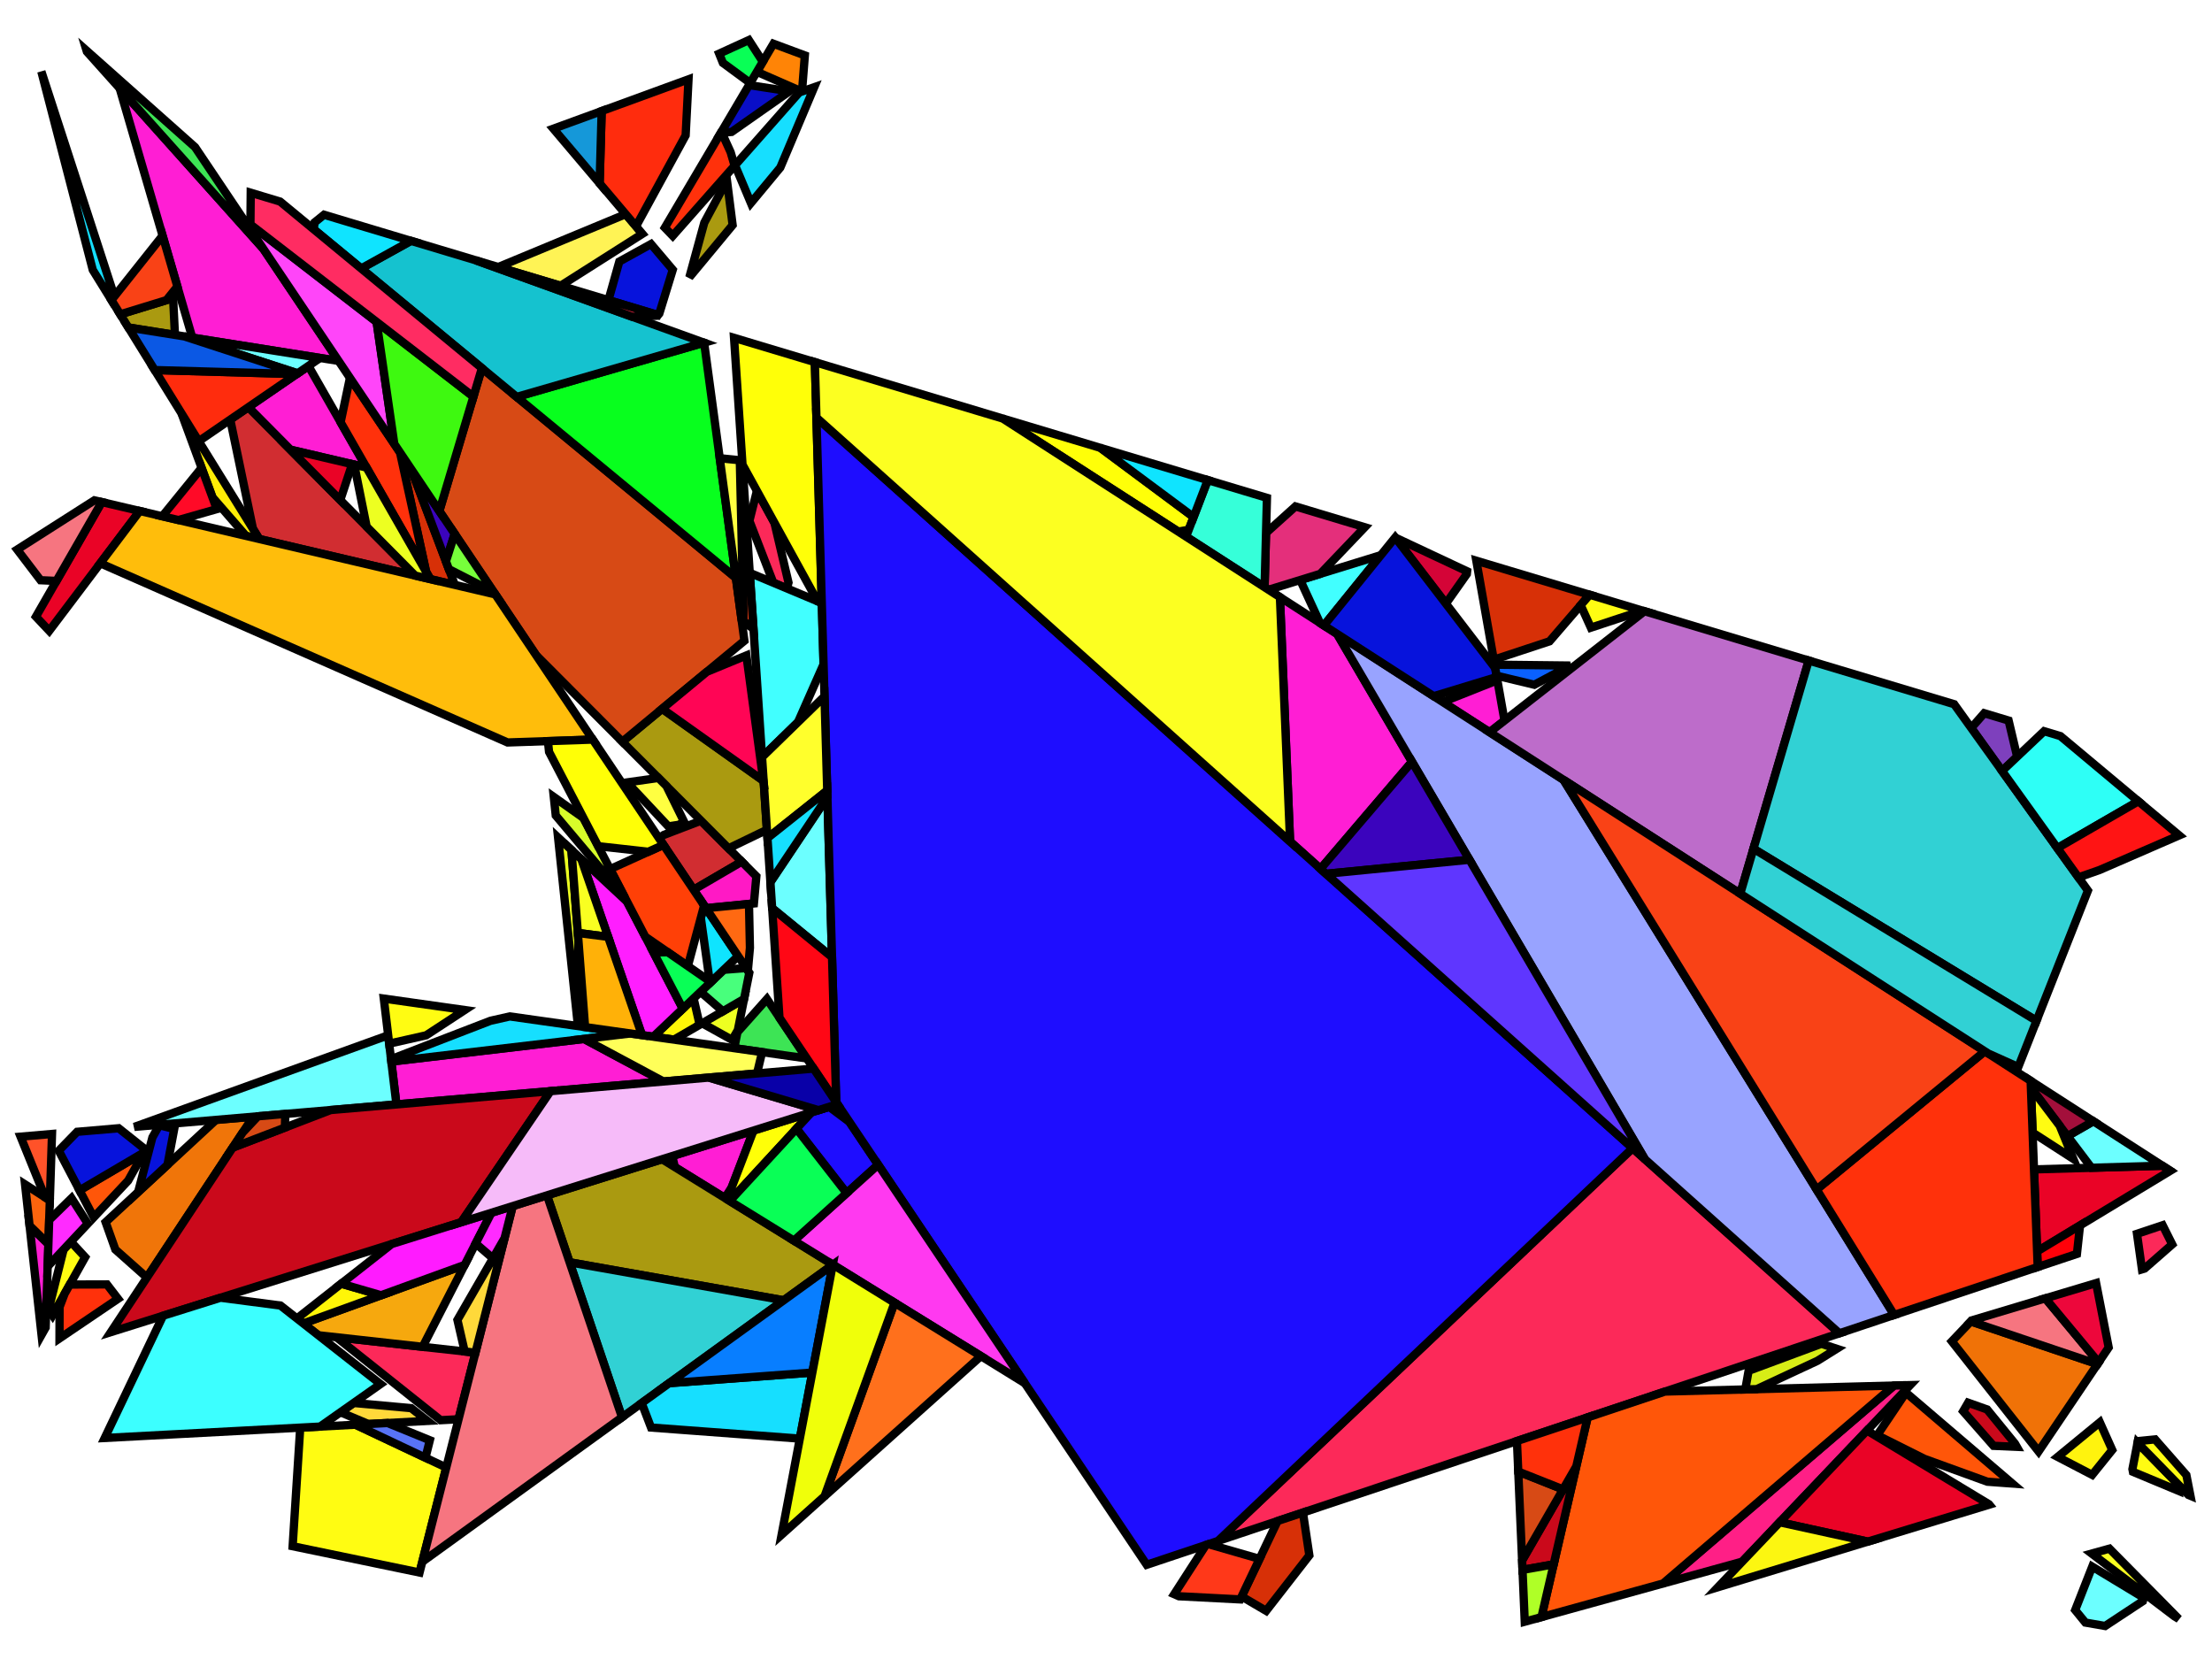 <?xml version="1.0" encoding="iso-8859-1" standalone="no"?>
<!DOCTYPE svg PUBLIC "-//W3C//DTD SVG 1.0//EN" "http://www.w3.org/TR/2001/REC-SVG-20010904/DTD/svg10.dtd">
<svg xmlns="http://www.w3.org/2000/svg" width="800" height="600">
<path style="fill:rgb(0, 0, 0);fill-opacity:0.0;fill-rule:evenodd;stroke:rgb(0, 0, 0);stroke-width:0.0;" d="M 0, 600 L 800, 600 L 800, 0 L 0, 0 z "/>
<path style="fill:rgb(255, 30, 212);fill-opacity:1.0;fill-rule:evenodd;stroke:rgb(0, 0, 0);stroke-width:3.0;" d="M 17.504, 449.924 L 16.512, 480.122 L 15.023, 482.774 L 10.694, 443.262 z "/>
<path style="fill:rgb(255, 30, 212);fill-opacity:1.0;fill-rule:evenodd;stroke:rgb(0, 0, 0);stroke-width:3.0;" d="M 132.554, 169.087 L 104.994, 162.624 L 89.787, 147.283 L 111.546, 132.349 z "/>
<path style="fill:rgb(255, 30, 212);fill-opacity:1.0;fill-rule:evenodd;stroke:rgb(0, 0, 0);stroke-width:3.0;" d="M 264.647, 429.389 L 262.15, 433.261 L 244.066, 422.094 L 243.124, 418.097 L 272.52, 408.876 z "/>
<path style="fill:rgb(255, 30, 212);fill-opacity:1.0;fill-rule:evenodd;stroke:rgb(0, 0, 0);stroke-width:3.0;" d="M 544.12, 260.609 L 538.735, 264.817 L 521.781, 253.893 L 541.551, 246.032 z "/>
<path style="fill:rgb(255, 30, 212);fill-opacity:1.0;fill-rule:evenodd;stroke:rgb(0, 0, 0);stroke-width:3.0;" d="M 239.951, 391.129 L 143.368, 399.421 L 141.521, 383.929 L 211.215, 375.742 z "/>
<path style="fill:rgb(255, 30, 212);fill-opacity:1.0;fill-rule:evenodd;stroke:rgb(0, 0, 0);stroke-width:3.0;" d="M 483.594, 229.288 L 510.671, 275.496 L 477.587, 314.222 L 466.578, 304.368 L 462.902, 215.955 z "/>
<path style="fill:rgb(255, 30, 212);fill-opacity:1.0;fill-rule:evenodd;stroke:rgb(0, 0, 0);stroke-width:3.0;" d="M 95.213, 89.959 L 122.451, 130.533 L 69.542, 122.119 L 43.279, 31.927 z "/>
<path style="fill:rgb(252, 41, 89);fill-opacity:1.0;fill-rule:evenodd;stroke:rgb(0, 0, 0);stroke-width:3.0;" d="M 171.954, 489.217 L 165.834, 513.292 L 159.36, 513.634 L 121.704, 483.643 z "/>
<path style="fill:rgb(252, 41, 89);fill-opacity:1.0;fill-rule:evenodd;stroke:rgb(0, 0, 0);stroke-width:3.0;" d="M 665.236, 482.2 L 440.499, 557.302 L 590.451, 415.255 z "/>
<path style="fill:rgb(252, 41, 89);fill-opacity:1.0;fill-rule:evenodd;stroke:rgb(0, 0, 0);stroke-width:3.0;" d="M 280.086, 189.062 L 285.173, 210.709 L 284.588, 212.809 L 279.675, 210.75 L 271.032, 188.374 L 273.744, 177.526 z "/>
<path style="fill:rgb(252, 41, 89);fill-opacity:1.0;fill-rule:evenodd;stroke:rgb(0, 0, 0);stroke-width:3.0;" d="M 785.615, 450.05 L 775.649, 458.778 L 774.673, 459.071 L 772.875, 446.229 L 782.151, 443.13 z "/>
<path style="fill:rgb(61, 228, 85);fill-opacity:1.0;fill-rule:evenodd;stroke:rgb(0, 0, 0);stroke-width:3.0;" d="M 291.802, 382.806 L 265.546, 379.09 L 266.705, 373.294 L 277.374, 361.313 z "/>
<path style="fill:rgb(61, 228, 85);fill-opacity:1.0;fill-rule:evenodd;stroke:rgb(0, 0, 0);stroke-width:3.0;" d="M 70.548, 53.216 L 95.213, 89.959 L 31.424, 18.681 L 31.31, 18.314 z "/>
<path style="fill:rgb(240, 117, 9);fill-opacity:1.0;fill-rule:evenodd;stroke:rgb(0, 0, 0);stroke-width:3.0;" d="M 53.125, 462.042 L 41.724, 451.912 L 38.199, 442.005 L 78.134, 405.022 L 91.549, 403.87 z "/>
<path style="fill:rgb(65, 255, 255);fill-opacity:1.0;fill-rule:evenodd;stroke:rgb(0, 0, 0);stroke-width:3.0;" d="M 297.216, 218.099 L 297.855, 240.231 L 288.595, 261.177 L 275.607, 273.827 L 271.153, 207.179 z "/>
<path style="fill:rgb(65, 255, 255);fill-opacity:1.0;fill-rule:evenodd;stroke:rgb(0, 0, 0);stroke-width:3.0;" d="M 478.811, 226.206 L 477.385, 225.287 L 470.233, 209.776 L 499.413, 200.777 z "/>
<path style="fill:rgb(209, 45, 49);fill-opacity:1.0;fill-rule:evenodd;stroke:rgb(0, 0, 0);stroke-width:3.0;" d="M 268.277, 311.624 L 250.85, 321.802 L 238.317, 303.133 L 240.065, 301.966 L 253.528, 296.818 z "/>
<path style="fill:rgb(209, 45, 49);fill-opacity:1.0;fill-rule:evenodd;stroke:rgb(0, 0, 0);stroke-width:3.0;" d="M 150.138, 208.167 L 93.764, 194.943 L 91.491, 191.269 L 83.272, 151.754 L 89.787, 147.283 z "/>
<path style="fill:rgb(252, 100, 13);fill-opacity:1.0;fill-rule:evenodd;stroke:rgb(0, 0, 0);stroke-width:3.0;" d="M 18.023, 434.125 L 17.504, 449.924 L 10.694, 443.262 L 9.061, 428.365 z "/>
<path style="fill:rgb(215, 48, 7);fill-opacity:1.0;fill-rule:evenodd;stroke:rgb(0, 0, 0);stroke-width:3.0;" d="M 574.919, 215.1 L 560.413, 231.934 L 540.24, 238.59 L 533.931, 202.793 z "/>
<path style="fill:rgb(215, 48, 7);fill-opacity:1.0;fill-rule:evenodd;stroke:rgb(0, 0, 0);stroke-width:3.0;" d="M 148.7, 169.635 L 164.49, 211.534 L 155.639, 209.458 L 154.11, 206.783 L 144.67, 163.632 z "/>
<path style="fill:rgb(215, 48, 7);fill-opacity:1.0;fill-rule:evenodd;stroke:rgb(0, 0, 0);stroke-width:3.0;" d="M 473.541, 562.516 L 457.916, 582.586 L 449.054, 577.38 L 462.059, 550.096 L 471.229, 547.032 z "/>
<path style="fill:rgb(255, 82, 41);fill-opacity:1.0;fill-rule:evenodd;stroke:rgb(0, 0, 0);stroke-width:3.0;" d="M 18.023, 434.125 L 16.338, 433.042 L 7.443, 411.091 L 18.811, 410.115 z "/>
<path style="fill:rgb(255, 255, 8);fill-opacity:1.0;fill-rule:evenodd;stroke:rgb(0, 0, 0);stroke-width:3.0;" d="M 263.938, 434.365 L 262.967, 433.766 L 272.52, 408.876 L 293.484, 402.3 z "/>
<path style="fill:rgb(255, 255, 8);fill-opacity:1.0;fill-rule:evenodd;stroke:rgb(0, 0, 0);stroke-width:3.0;" d="M 398.001, 161.98 L 431.679, 187.001 L 429.921, 191.589 L 426.129, 192.261 L 362.665, 151.37 z "/>
<path style="fill:rgb(255, 255, 8);fill-opacity:1.0;fill-rule:evenodd;stroke:rgb(0, 0, 0);stroke-width:3.0;" d="M 294.697, 130.963 L 297.216, 218.099 L 295.703, 217.465 L 268.538, 168.057 L 265.472, 122.188 z "/>
<path style="fill:rgb(255, 243, 14);fill-opacity:1.0;fill-rule:evenodd;stroke:rgb(0, 0, 0);stroke-width:3.0;" d="M 763.917, 524.403 L 756.661, 533.402 L 744.189, 526.906 L 759.436, 514.394 z "/>
<path style="fill:rgb(255, 237, 6);fill-opacity:1.0;fill-rule:evenodd;stroke:rgb(0, 0, 0);stroke-width:3.0;" d="M 93.764, 194.943 L 88.99, 193.823 L 76.822, 179.829 L 65.65, 149.505 z "/>
<path style="fill:rgb(255, 31, 134);fill-opacity:1.0;fill-rule:evenodd;stroke:rgb(0, 0, 0);stroke-width:3.0;" d="M 630.105, 564.784 L 601.462, 572.697 L 685.016, 501.098 L 690.844, 500.945 z "/>
<path style="fill:rgb(255, 86, 9);fill-opacity:1.0;fill-rule:evenodd;stroke:rgb(0, 0, 0);stroke-width:3.0;" d="M 727.775, 536.541 L 718.751, 535.878 L 696.029, 527.627 L 678.919, 519.064 L 689.3, 503.656 z "/>
<path style="fill:rgb(255, 86, 9);fill-opacity:1.0;fill-rule:evenodd;stroke:rgb(0, 0, 0);stroke-width:3.0;" d="M 46.341, 426.998 L 33.892, 440.277 L 28.77, 430.506 L 52.07, 416.794 z "/>
<path style="fill:rgb(255, 86, 9);fill-opacity:1.0;fill-rule:evenodd;stroke:rgb(0, 0, 0);stroke-width:3.0;" d="M 601.462, 572.697 L 557.489, 584.844 L 574.192, 512.625 L 602.171, 503.274 L 685.016, 501.098 z "/>
<path style="fill:rgb(234, 3, 38);fill-opacity:1.0;fill-rule:evenodd;stroke:rgb(0, 0, 0);stroke-width:3.0;" d="M 50.547, 184.805 L 17.809, 228.144 L 12.993, 223.029 L 36.794, 181.579 z "/>
<path style="fill:rgb(234, 3, 38);fill-opacity:1.0;fill-rule:evenodd;stroke:rgb(0, 0, 0);stroke-width:3.0;" d="M 719.314, 544.017 L 719.442, 544.174 L 675.513, 557.542 L 643.649, 550.548 L 675.216, 517.371 z "/>
<path style="fill:rgb(234, 3, 38);fill-opacity:1.0;fill-rule:evenodd;stroke:rgb(0, 0, 0);stroke-width:3.0;" d="M 127.352, 167.867 L 123.065, 180.855 L 104.994, 162.624 z "/>
<path style="fill:rgb(234, 3, 38);fill-opacity:1.0;fill-rule:evenodd;stroke:rgb(0, 0, 0);stroke-width:3.0;" d="M 784.911, 423.434 L 736.747, 452.586 L 735.621, 422.929 L 782.064, 421.6 z "/>
<path style="fill:rgb(108, 255, 255);fill-opacity:1.0;fill-rule:evenodd;stroke:rgb(0, 0, 0);stroke-width:3.0;" d="M 782.064, 421.6 L 756.404, 422.334 L 747.748, 410.879 L 757.094, 405.511 z "/>
<path style="fill:rgb(108, 255, 255);fill-opacity:1.0;fill-rule:evenodd;stroke:rgb(0, 0, 0);stroke-width:3.0;" d="M 143.368, 399.421 L 48.587, 407.558 L 140.389, 374.43 z "/>
<path style="fill:rgb(108, 255, 255);fill-opacity:1.0;fill-rule:evenodd;stroke:rgb(0, 0, 0);stroke-width:3.0;" d="M 115.746, 129.467 L 107.647, 135.025 L 66.668, 121.662 z "/>
<path style="fill:rgb(108, 255, 255);fill-opacity:1.0;fill-rule:evenodd;stroke:rgb(0, 0, 0);stroke-width:3.0;" d="M 300.917, 346.177 L 279.259, 328.464 L 278.628, 319.027 L 299.242, 288.202 z "/>
<path style="fill:rgb(108, 255, 255);fill-opacity:1.0;fill-rule:evenodd;stroke:rgb(0, 0, 0);stroke-width:3.0;" d="M 775.336, 577.868 L 775.004, 579.06 L 761.345, 588.066 L 754.205, 586.82 L 750.521, 582.3 L 756.684, 566.598 z "/>
<path style="fill:rgb(30, 13, 255);fill-opacity:1.0;fill-rule:evenodd;stroke:rgb(0, 0, 0);stroke-width:3.0;" d="M 307.221, 405.776 L 317.601, 421.238 L 306.19, 431.524 L 288.047, 408.201 L 293.484, 402.3 L 299.886, 400.292 z "/>
<path style="fill:rgb(30, 13, 255);fill-opacity:1.0;fill-rule:evenodd;stroke:rgb(0, 0, 0);stroke-width:3.0;" d="M 590.451, 415.255 L 440.499, 557.302 L 414.723, 565.915 L 302.434, 398.644 L 295.277, 151.025 z "/>
<path style="fill:rgb(255, 132, 6);fill-opacity:1.0;fill-rule:evenodd;stroke:rgb(0, 0, 0);stroke-width:3.0;" d="M 291.082, 20.042 L 290.127, 32.227 L 289.536, 32.896 L 273.735, 25.97 L 279.725, 15.824 z "/>
<path style="fill:rgb(212, 4, 55);fill-opacity:1.0;fill-rule:evenodd;stroke:rgb(0, 0, 0);stroke-width:3.0;" d="M 530.599, 206.618 L 530.498, 207.6 L 523.258, 217.855 L 522.759, 218.097 L 504.622, 194.424 z "/>
<path style="fill:rgb(202, 9, 27);fill-opacity:1.0;fill-rule:evenodd;stroke:rgb(0, 0, 0);stroke-width:3.0;" d="M 166.821, 442.031 L 40.084, 481.784 L 84.166, 415.048 L 119.584, 401.463 L 199.102, 394.636 z "/>
<path style="fill:rgb(202, 9, 27);fill-opacity:1.0;fill-rule:evenodd;stroke:rgb(0, 0, 0);stroke-width:3.0;" d="M 561.9, 565.77 L 550.637, 567.769 L 550.49, 564.357 L 570.094, 530.34 z "/>
<path style="fill:rgb(202, 9, 27);fill-opacity:1.0;fill-rule:evenodd;stroke:rgb(0, 0, 0);stroke-width:3.0;" d="M 718.679, 509.757 L 728.733, 522.082 L 729.413, 523.269 L 720.979, 522.901 L 710, 510.397 L 711.801, 507.315 z "/>
<path style="fill:rgb(163, 15, 59);fill-opacity:1.0;fill-rule:evenodd;stroke:rgb(0, 0, 0);stroke-width:3.0;" d="M 757.094, 405.511 L 747.748, 410.879 L 734.498, 393.344 L 734.405, 390.891 z "/>
<path style="fill:rgb(170, 154, 16);fill-opacity:1.0;fill-rule:evenodd;stroke:rgb(0, 0, 0);stroke-width:3.0;" d="M 63.269, 121.122 L 46.431, 118.444 L 43.484, 113.681 L 62.614, 107.817 z "/>
<path style="fill:rgb(170, 154, 16);fill-opacity:1.0;fill-rule:evenodd;stroke:rgb(0, 0, 0);stroke-width:3.0;" d="M 276.061, 282.363 L 276.292, 284.069 L 277.363, 300.106 L 263.486, 306.814 L 225.07, 268.249 L 239.475, 256.337 z "/>
<path style="fill:rgb(170, 154, 16);fill-opacity:1.0;fill-rule:evenodd;stroke:rgb(0, 0, 0);stroke-width:3.0;" d="M 301.185, 457.366 L 301.17, 457.443 L 283.434, 470.275 L 206.013, 456.529 L 197.827, 432.305 L 239.456, 419.247 z "/>
<path style="fill:rgb(170, 154, 16);fill-opacity:1.0;fill-rule:evenodd;stroke:rgb(0, 0, 0);stroke-width:3.0;" d="M 264.964, 81.404 L 249.311, 100.291 L 254.715, 80.543 L 262.914, 65.243 z "/>
<path style="fill:rgb(255, 252, 18);fill-opacity:1.0;fill-rule:evenodd;stroke:rgb(0, 0, 0);stroke-width:3.0;" d="M 30.799, 454.677 L 18.989, 475.711 L 17.564, 473.658 L 23.015, 451.88 L 25.638, 449.081 z "/>
<path style="fill:rgb(255, 252, 18);fill-opacity:1.0;fill-rule:evenodd;stroke:rgb(0, 0, 0);stroke-width:3.0;" d="M 161.393, 530.761 L 151.742, 568.726 L 105.837, 559.21 L 108.581, 516.321 L 128.578, 515.263 z "/>
<path style="fill:rgb(255, 252, 18);fill-opacity:1.0;fill-rule:evenodd;stroke:rgb(0, 0, 0);stroke-width:3.0;" d="M 594.035, 220.839 L 575.357, 227.003 L 571.673, 218.867 L 574.919, 215.1 z "/>
<path style="fill:rgb(255, 252, 18);fill-opacity:1.0;fill-rule:evenodd;stroke:rgb(0, 0, 0);stroke-width:3.0;" d="M 168.079, 365.294 L 154.123, 374.434 L 140.749, 377.454 L 138.806, 361.151 z "/>
<path style="fill:rgb(255, 252, 18);fill-opacity:1.0;fill-rule:evenodd;stroke:rgb(0, 0, 0);stroke-width:3.0;" d="M 744.928, 407.148 L 749.842, 419.125 L 735.115, 409.607 L 734.498, 393.344 z "/>
<path style="fill:rgb(255, 252, 18);fill-opacity:1.0;fill-rule:evenodd;stroke:rgb(0, 0, 0);stroke-width:3.0;" d="M 787.71, 536.798 L 787.94, 539.196 L 771.412, 532.303 L 771.222, 531.33 L 773.071, 521.793 z "/>
<path style="fill:rgb(255, 252, 18);fill-opacity:1.0;fill-rule:evenodd;stroke:rgb(0, 0, 0);stroke-width:3.0;" d="M 790.731, 533.466 L 792.198, 540.971 L 791.496, 540.678 L 773.071, 521.793 L 773.188, 521.191 L 779.419, 520.574 z "/>
<path style="fill:rgb(152, 163, 255);fill-opacity:1.0;fill-rule:evenodd;stroke:rgb(0, 0, 0);stroke-width:3.0;" d="M 565.479, 282.048 L 685.053, 475.577 L 665.236, 482.2 L 594.895, 419.233 L 483.594, 229.288 z "/>
<path style="fill:rgb(255, 7, 21);fill-opacity:1.0;fill-rule:evenodd;stroke:rgb(0, 0, 0);stroke-width:3.0;" d="M 300.917, 346.177 L 302.434, 398.644 L 281.906, 368.064 L 279.259, 328.464 z "/>
<path style="fill:rgb(255, 255, 44);fill-opacity:1.0;fill-rule:evenodd;stroke:rgb(0, 0, 0);stroke-width:3.0;" d="M 299.176, 285.907 L 277.564, 303.101 L 275.607, 273.827 L 298.191, 251.831 z "/>
<path style="fill:rgb(215, 74, 21);fill-opacity:1.0;fill-rule:evenodd;stroke:rgb(0, 0, 0);stroke-width:3.0;" d="M 266.15, 208.996 L 269.222, 231.738 L 225.07, 268.249 L 193.881, 236.939 L 158.896, 184.824 L 174.28, 133.145 z "/>
<path style="fill:rgb(215, 74, 21);fill-opacity:1.0;fill-rule:evenodd;stroke:rgb(0, 0, 0);stroke-width:3.0;" d="M 565.303, 538.654 L 550.49, 564.357 L 549.1, 532.218 z "/>
<path style="fill:rgb(215, 74, 21);fill-opacity:1.0;fill-rule:evenodd;stroke:rgb(0, 0, 0);stroke-width:3.0;" d="M 103.042, 407.808 L 84.166, 415.048 L 87.783, 409.572 L 93.273, 403.722 L 103.172, 402.872 z "/>
<path style="fill:rgb(255, 1, 9);fill-opacity:1.0;fill-rule:evenodd;stroke:rgb(0, 0, 0);stroke-width:3.0;" d="M 751.148, 453.49 L 736.961, 458.231 L 736.747, 452.586 L 752.273, 443.189 z "/>
<path style="fill:rgb(228, 47, 123);fill-opacity:1.0;fill-rule:evenodd;stroke:rgb(0, 0, 0);stroke-width:3.0;" d="M 493.589, 190.68 L 477.497, 207.536 L 458.789, 213.305 L 457.357, 212.382 L 457.876, 192.738 L 468.521, 183.154 z "/>
<path style="fill:rgb(246, 168, 14);fill-opacity:1.0;fill-rule:evenodd;stroke:rgb(0, 0, 0);stroke-width:3.0;" d="M 152.85, 487.098 L 115.136, 482.915 L 109.697, 478.646 L 168.048, 457.481 z "/>
<path style="fill:rgb(189, 108, 202);fill-opacity:1.0;fill-rule:evenodd;stroke:rgb(0, 0, 0);stroke-width:3.0;" d="M 654.15, 238.889 L 629.385, 323.225 L 538.735, 264.817 L 594.748, 221.054 z "/>
<path style="fill:rgb(240, 114, 7);fill-opacity:1.0;fill-rule:evenodd;stroke:rgb(0, 0, 0);stroke-width:3.0;" d="M 758.576, 493.349 L 737.279, 524.929 L 705.906, 485.114 L 712.764, 477.906 z "/>
<path style="fill:rgb(255, 49, 11);fill-opacity:1.0;fill-rule:evenodd;stroke:rgb(0, 0, 0);stroke-width:3.0;" d="M 144.67, 163.632 L 154.11, 206.783 L 123.19, 152.712 L 126.56, 136.654 z "/>
<path style="fill:rgb(255, 49, 11);fill-opacity:1.0;fill-rule:evenodd;stroke:rgb(0, 0, 0);stroke-width:3.0;" d="M 264.246, 55.052 L 265.679, 59.937 L 243.304, 85.297 L 240.453, 82.339 L 260.707, 48.035 L 261.039, 48.007 z "/>
<path style="fill:rgb(255, 49, 11);fill-opacity:1.0;fill-rule:evenodd;stroke:rgb(0, 0, 0);stroke-width:3.0;" d="M 570.094, 530.34 L 565.303, 538.654 L 549.1, 532.218 L 548.622, 521.169 L 574.192, 512.625 z "/>
<path style="fill:rgb(255, 49, 11);fill-opacity:1.0;fill-rule:evenodd;stroke:rgb(0, 0, 0);stroke-width:3.0;" d="M 42.682, 469.727 L 21.519, 484.052 L 21.544, 472.704 L 23.369, 467.91 L 25.246, 464.567 L 38.686, 464.529 z "/>
<path style="fill:rgb(255, 49, 11);fill-opacity:1.0;fill-rule:evenodd;stroke:rgb(0, 0, 0);stroke-width:3.0;" d="M 734.405, 390.891 L 736.961, 458.231 L 685.053, 475.577 L 657.013, 430.194 L 717.816, 380.203 z "/>
<path style="fill:rgb(249, 66, 22);fill-opacity:1.0;fill-rule:evenodd;stroke:rgb(0, 0, 0);stroke-width:3.0;" d="M 64.157, 103.627 L 60.196, 108.558 L 43.484, 113.681 L 40.299, 108.533 L 58.804, 85.242 z "/>
<path style="fill:rgb(249, 66, 22);fill-opacity:1.0;fill-rule:evenodd;stroke:rgb(0, 0, 0);stroke-width:3.0;" d="M 268.824, 172.345 L 272.512, 227.517 L 268.913, 224.567 L 267.697, 172.175 z "/>
<path style="fill:rgb(249, 66, 22);fill-opacity:1.0;fill-rule:evenodd;stroke:rgb(0, 0, 0);stroke-width:3.0;" d="M 717.816, 380.203 L 657.013, 430.194 L 565.479, 282.048 z "/>
<path style="fill:rgb(7, 19, 220);fill-opacity:1.0;fill-rule:evenodd;stroke:rgb(0, 0, 0);stroke-width:3.0;" d="M 52.637, 415.784 L 52.07, 416.794 L 28.77, 430.506 L 21.247, 416.159 L 27.896, 409.335 L 42.923, 408.045 z "/>
<path style="fill:rgb(7, 19, 220);fill-opacity:1.0;fill-rule:evenodd;stroke:rgb(0, 0, 0);stroke-width:3.0;" d="M 540.772, 241.607 L 541.342, 244.841 L 518.519, 251.791 L 478.811, 226.206 L 504.592, 194.384 z "/>
<path style="fill:rgb(7, 19, 220);fill-opacity:1.0;fill-rule:evenodd;stroke:rgb(0, 0, 0);stroke-width:3.0;" d="M 63.01, 408.299 L 60.572, 421.286 L 49.963, 431.111 L 55.125, 411.354 L 57.592, 406.96 z "/>
<path style="fill:rgb(7, 19, 220);fill-opacity:1.0;fill-rule:evenodd;stroke:rgb(0, 0, 0);stroke-width:3.0;" d="M 243.315, 97.56 L 238.46, 113.384 L 238, 113.939 L 220.058, 108.552 L 223.987, 94.596 L 235.447, 88.267 z "/>
<path style="fill:rgb(255, 243, 85);fill-opacity:1.0;fill-rule:evenodd;stroke:rgb(0, 0, 0);stroke-width:3.0;" d="M 232.322, 84.575 L 202.746, 103.354 L 180.19, 96.582 L 226.291, 77.451 z "/>
<path style="fill:rgb(255, 246, 7);fill-opacity:1.0;fill-rule:evenodd;stroke:rgb(0, 0, 0);stroke-width:3.0;" d="M 137.819, 468.446 L 109.697, 478.646 L 107.396, 476.84 L 123.404, 464.263 z "/>
<path style="fill:rgb(255, 246, 7);fill-opacity:1.0;fill-rule:evenodd;stroke:rgb(0, 0, 0);stroke-width:3.0;" d="M 253.047, 370.613 L 243.755, 376.006 L 236.281, 374.948 L 250.854, 361.092 z "/>
<path style="fill:rgb(255, 27, 255);fill-opacity:1.0;fill-rule:evenodd;stroke:rgb(0, 0, 0);stroke-width:3.0;" d="M 168.048, 457.481 L 137.819, 468.446 L 123.404, 464.263 L 141.657, 449.924 L 177.732, 438.608 z "/>
<path style="fill:rgb(255, 30, 255);fill-opacity:1.0;fill-rule:evenodd;stroke:rgb(0, 0, 0);stroke-width:3.0;" d="M 226.782, 326.101 L 246.944, 364.81 L 236.281, 374.948 L 232.175, 374.367 L 210.251, 310.722 z "/>
<path style="fill:rgb(8, 255, 30);fill-opacity:1.0;fill-rule:evenodd;stroke:rgb(0, 0, 0);stroke-width:3.0;" d="M 254.66, 123.949 L 266.15, 208.996 L 186.875, 143.544 L 254.631, 123.938 z "/>
<path style="fill:rgb(255, 25, 197);fill-opacity:1.0;fill-rule:evenodd;stroke:rgb(0, 0, 0);stroke-width:3.0;" d="M 273.547, 316.915 L 272.663, 326.746 L 255.315, 328.453 L 250.85, 321.802 L 268.277, 311.624 z "/>
<path style="fill:rgb(126, 64, 189);fill-opacity:1.0;fill-rule:evenodd;stroke:rgb(0, 0, 0);stroke-width:3.0;" d="M 726.44, 260.594 L 729.535, 273.669 L 724.079, 278.831 L 712.924, 263.285 L 717.615, 257.944 z "/>
<path style="fill:rgb(255, 189, 11);fill-opacity:1.0;fill-rule:evenodd;stroke:rgb(0, 0, 0);stroke-width:3.0;" d="M 179.133, 214.969 L 214.386, 267.483 L 183.573, 268.524 L 36.264, 203.713 L 50.547, 184.805 z "/>
<path style="fill:rgb(255, 56, 25);fill-opacity:1.0;fill-rule:evenodd;stroke:rgb(0, 0, 0);stroke-width:3.0;" d="M 455.532, 563.791 L 448.545, 578.449 L 426.378, 577.305 L 424.67, 576.555 L 436.152, 558.754 L 437.034, 558.459 z "/>
<path style="fill:rgb(237, 255, 33);fill-opacity:1.0;fill-rule:evenodd;stroke:rgb(0, 0, 0);stroke-width:3.0;" d="M 132.554, 169.087 L 155.639, 209.458 L 150.138, 208.167 L 132.606, 190.481 L 128.104, 168.044 z "/>
<path style="fill:rgb(237, 255, 33);fill-opacity:1.0;fill-rule:evenodd;stroke:rgb(0, 0, 0);stroke-width:3.0;" d="M 266.857, 372.533 L 264.792, 376.103 L 253.961, 370.083 L 269.104, 361.295 z "/>
<path style="fill:rgb(237, 255, 33);fill-opacity:1.0;fill-rule:evenodd;stroke:rgb(0, 0, 0);stroke-width:3.0;" d="M 206.667, 307.388 L 209.213, 340.407 L 208.823, 368.567 L 208.754, 368.557 L 201.833, 302.89 z "/>
<path style="fill:rgb(54, 255, 217);fill-opacity:1.0;fill-rule:evenodd;stroke:rgb(0, 0, 0);stroke-width:3.0;" d="M 458.211, 180.058 L 457.357, 212.382 L 428.964, 194.088 L 436.803, 173.63 z "/>
<path style="fill:rgb(72, 255, 124);fill-opacity:1.0;fill-rule:evenodd;stroke:rgb(0, 0, 0);stroke-width:3.0;" d="M 270.999, 351.817 L 269.104, 361.295 L 261.443, 365.741 L 253.352, 358.717 L 261.746, 350.736 L 269.853, 350.11 z "/>
<path style="fill:rgb(255, 255, 65);fill-opacity:1.0;fill-rule:evenodd;stroke:rgb(0, 0, 0);stroke-width:3.0;" d="M 267.565, 166.454 L 268.913, 224.567 L 268.171, 223.959 L 260.305, 165.73 z "/>
<path style="fill:rgb(255, 255, 65);fill-opacity:1.0;fill-rule:evenodd;stroke:rgb(0, 0, 0);stroke-width:3.0;" d="M 241.029, 284.27 L 247.351, 297.096 L 245.578, 298.281 L 241.713, 298.869 L 226.793, 282.965 L 238.127, 281.357 z "/>
<path style="fill:rgb(249, 255, 33);fill-opacity:1.0;fill-rule:evenodd;stroke:rgb(0, 0, 0);stroke-width:3.0;" d="M 210.251, 310.722 L 219.936, 338.836 L 208.982, 337.41 L 206.667, 307.388 z "/>
<path style="fill:rgb(249, 255, 33);fill-opacity:1.0;fill-rule:evenodd;stroke:rgb(0, 0, 0);stroke-width:3.0;" d="M 787.998, 585.519 L 786.442, 584.579 L 756.495, 561.869 L 762.902, 560.085 z "/>
<path style="fill:rgb(255, 44, 13);fill-opacity:1.0;fill-rule:evenodd;stroke:rgb(0, 0, 0);stroke-width:3.0;" d="M 107.258, 135.292 L 71.879, 159.573 L 55.957, 133.84 z "/>
<path style="fill:rgb(255, 44, 13);fill-opacity:1.0;fill-rule:evenodd;stroke:rgb(0, 0, 0);stroke-width:3.0;" d="M 247.973, 48.956 L 230.023, 81.86 L 216.865, 66.316 L 217.6, 40.164 L 249.013, 28.686 z "/>
<path style="fill:rgb(21, 152, 217);fill-opacity:1.0;fill-rule:evenodd;stroke:rgb(0, 0, 0);stroke-width:3.0;" d="M 216.865, 66.316 L 200.129, 46.547 L 217.6, 40.164 z "/>
<path style="fill:rgb(21, 194, 207);fill-opacity:1.0;fill-rule:evenodd;stroke:rgb(0, 0, 0);stroke-width:3.0;" d="M 171.98, 94.117 L 254.631, 123.938 L 186.875, 143.544 L 130.614, 97.093 L 148.636, 87.108 z "/>
<path style="fill:rgb(15, 228, 255);fill-opacity:1.0;fill-rule:evenodd;stroke:rgb(0, 0, 0);stroke-width:3.0;" d="M 436.803, 173.63 L 431.679, 187.001 L 398.001, 161.98 z "/>
<path style="fill:rgb(15, 228, 255);fill-opacity:1.0;fill-rule:evenodd;stroke:rgb(0, 0, 0);stroke-width:3.0;" d="M 266.951, 345.787 L 257.095, 355.158 L 256.659, 354.858 L 253.464, 331.929 L 254.659, 327.477 z "/>
<path style="fill:rgb(15, 228, 255);fill-opacity:1.0;fill-rule:evenodd;stroke:rgb(0, 0, 0);stroke-width:3.0;" d="M 148.636, 87.108 L 130.614, 97.093 L 113.453, 82.925 L 113.802, 80.418 L 117.199, 77.668 z "/>
<path style="fill:rgb(255, 64, 7);fill-opacity:1.0;fill-rule:evenodd;stroke:rgb(0, 0, 0);stroke-width:3.0;" d="M 254.659, 327.477 L 248.771, 349.406 L 233.381, 338.769 L 220.646, 314.32 L 239.949, 305.565 z "/>
<path style="fill:rgb(255, 57, 240);fill-opacity:1.0;fill-rule:evenodd;stroke:rgb(0, 0, 0);stroke-width:3.0;" d="M 370.649, 500.261 L 287.141, 448.693 L 317.601, 421.238 z "/>
<path style="fill:rgb(59, 4, 189);fill-opacity:1.0;fill-rule:evenodd;stroke:rgb(0, 0, 0);stroke-width:3.0;" d="M 531.443, 310.946 L 479.599, 316.023 L 477.587, 314.222 L 510.671, 275.496 z "/>
<path style="fill:rgb(59, 4, 189);fill-opacity:1.0;fill-rule:evenodd;stroke:rgb(0, 0, 0);stroke-width:3.0;" d="M 164.45, 193.097 L 161.277, 203.009 L 148.7, 169.635 z "/>
<path style="fill:rgb(255, 69, 249);fill-opacity:1.0;fill-rule:evenodd;stroke:rgb(0, 0, 0);stroke-width:3.0;" d="M 136.213, 116.431 L 142.606, 160.557 L 87.992, 79.202 z "/>
<path style="fill:rgb(62, 249, 16);fill-opacity:1.0;fill-rule:evenodd;stroke:rgb(0, 0, 0);stroke-width:3.0;" d="M 171.211, 143.452 L 158.896, 184.824 L 142.606, 160.557 L 136.213, 116.431 z "/>
<path style="fill:rgb(49, 209, 212);fill-opacity:1.0;fill-rule:evenodd;stroke:rgb(0, 0, 0);stroke-width:3.0;" d="M 706.751, 254.683 L 755.128, 322.099 L 736.533, 369.189 L 634.161, 306.963 L 654.15, 238.889 z "/>
<path style="fill:rgb(49, 209, 212);fill-opacity:1.0;fill-rule:evenodd;stroke:rgb(0, 0, 0);stroke-width:3.0;" d="M 283.434, 470.275 L 224.954, 512.585 L 206.013, 456.529 z "/>
<path style="fill:rgb(49, 209, 212);fill-opacity:1.0;fill-rule:evenodd;stroke:rgb(0, 0, 0);stroke-width:3.0;" d="M 736.533, 369.189 L 729.935, 385.899 L 719.087, 381.022 L 629.385, 323.225 L 634.161, 306.963 z "/>
<path style="fill:rgb(46, 255, 246);fill-opacity:1.0;fill-rule:evenodd;stroke:rgb(0, 0, 0);stroke-width:3.0;" d="M 745.183, 266.222 L 773.371, 289.791 L 744.095, 306.724 L 724.079, 278.831 L 739.279, 264.449 z "/>
<path style="fill:rgb(255, 44, 98);fill-opacity:1.0;fill-rule:evenodd;stroke:rgb(0, 0, 0);stroke-width:3.0;" d="M 101.308, 72.897 L 174.28, 133.145 L 171.211, 143.452 L 90.572, 81.193 L 90.679, 69.706 z "/>
<path style="fill:rgb(255, 105, 18);fill-opacity:1.0;fill-rule:evenodd;stroke:rgb(0, 0, 0);stroke-width:3.0;" d="M 271.22, 342.795 L 270.478, 351.042 L 255.315, 328.453 L 270.88, 326.921 z "/>
<path style="fill:rgb(246, 117, 128);fill-opacity:1.0;fill-rule:evenodd;stroke:rgb(0, 0, 0);stroke-width:3.0;" d="M 224.954, 512.585 L 152.73, 564.839 L 185.434, 436.192 L 197.827, 432.305 z "/>
<path style="fill:rgb(246, 117, 128);fill-opacity:1.0;fill-rule:evenodd;stroke:rgb(0, 0, 0);stroke-width:3.0;" d="M 36.794, 181.579 L 20.416, 210.102 L 14.668, 209.845 L 6.221, 198.754 L 34.134, 180.955 z "/>
<path style="fill:rgb(246, 117, 128);fill-opacity:1.0;fill-rule:evenodd;stroke:rgb(0, 0, 0);stroke-width:3.0;" d="M 758.987, 492.739 L 758.576, 493.349 L 712.764, 477.906 L 713.113, 477.539 L 739.738, 469.551 z "/>
<path style="fill:rgb(237, 7, 59);fill-opacity:1.0;fill-rule:evenodd;stroke:rgb(0, 0, 0);stroke-width:3.0;" d="M 762.632, 487.334 L 758.987, 492.739 L 739.738, 469.551 L 758.085, 464.047 z "/>
<path style="fill:rgb(22, 223, 255);fill-opacity:1.0;fill-rule:evenodd;stroke:rgb(0, 0, 0);stroke-width:3.0;" d="M 227.976, 373.772 L 141.521, 383.929 L 141.417, 383.059 L 177.401, 369.176 L 184.375, 367.601 z "/>
<path style="fill:rgb(22, 223, 255);fill-opacity:1.0;fill-rule:evenodd;stroke:rgb(0, 0, 0);stroke-width:3.0;" d="M 299.242, 288.202 L 278.628, 319.027 L 277.564, 303.101 L 299.176, 285.907 z "/>
<path style="fill:rgb(22, 223, 255);fill-opacity:1.0;fill-rule:evenodd;stroke:rgb(0, 0, 0);stroke-width:3.0;" d="M 289.267, 520.295 L 235.46, 516.288 L 232.066, 507.439 L 242.019, 500.238 L 293.793, 496.398 z "/>
<path style="fill:rgb(22, 223, 255);fill-opacity:1.0;fill-rule:evenodd;stroke:rgb(0, 0, 0);stroke-width:3.0;" d="M 41.282, 106.889 L 40.272, 108.489 L 33.553, 97.631 L 14.954, 25.844 z "/>
<path style="fill:rgb(22, 223, 255);fill-opacity:1.0;fill-rule:evenodd;stroke:rgb(0, 0, 0);stroke-width:3.0;" d="M 282.205, 60.6 L 271.571, 73.43 L 265.829, 59.767 L 289.059, 33.437 L 294.468, 31.538 z "/>
<path style="fill:rgb(11, 88, 228);fill-opacity:1.0;fill-rule:evenodd;stroke:rgb(0, 0, 0);stroke-width:3.0;" d="M 66.668, 121.662 L 107.647, 135.025 L 107.258, 135.292 L 55.957, 133.84 L 46.431, 118.444 z "/>
<path style="fill:rgb(237, 35, 64);fill-opacity:1.0;fill-rule:evenodd;stroke:rgb(0, 0, 0);stroke-width:3.0;" d="M 238.672, 114.141 L 228.662, 114.568 L 171.98, 94.117 z "/>
<path style="fill:rgb(255, 217, 58);fill-opacity:1.0;fill-rule:evenodd;stroke:rgb(0, 0, 0);stroke-width:3.0;" d="M 171.954, 489.217 L 168.057, 488.785 L 165.439, 477.368 L 182.485, 447.795 z "/>
<path style="fill:rgb(255, 217, 58);fill-opacity:1.0;fill-rule:evenodd;stroke:rgb(0, 0, 0);stroke-width:3.0;" d="M 148.718, 509.272 L 154.597, 513.886 L 133.234, 515.016 L 123.127, 510.759 L 127.905, 507.398 z "/>
<path style="fill:rgb(119, 255, 59);fill-opacity:1.0;fill-rule:evenodd;stroke:rgb(0, 0, 0);stroke-width:3.0;" d="M 178.58, 214.145 L 162.35, 205.855 L 161.277, 203.009 L 164.45, 193.097 z "/>
<path style="fill:rgb(255, 10, 39);fill-opacity:1.0;fill-rule:evenodd;stroke:rgb(0, 0, 0);stroke-width:3.0;" d="M 78.406, 184.13 L 64.529, 188.085 L 58.692, 186.716 L 72.912, 169.216 z "/>
<path style="fill:rgb(175, 255, 39);fill-opacity:1.0;fill-rule:evenodd;stroke:rgb(0, 0, 0);stroke-width:3.0;" d="M 557.489, 584.844 L 551.448, 586.513 L 550.637, 567.769 L 561.9, 565.77 z "/>
<path style="fill:rgb(255, 43, 255);fill-opacity:1.0;fill-rule:evenodd;stroke:rgb(0, 0, 0);stroke-width:3.0;" d="M 31.756, 442.556 L 17.237, 458.043 L 17.789, 441.238 L 25.87, 433.341 z "/>
<path style="fill:rgb(255, 43, 255);fill-opacity:1.0;fill-rule:evenodd;stroke:rgb(0, 0, 0);stroke-width:3.0;" d="M 182.485, 447.795 L 178.271, 455.105 L 172.033, 449.713 L 177.732, 438.608 L 185.434, 436.192 z "/>
<path style="fill:rgb(215, 237, 22);fill-opacity:1.0;fill-rule:evenodd;stroke:rgb(0, 0, 0);stroke-width:3.0;" d="M 664.28, 487.805 L 657.277, 492.172 L 635.339, 502.403 L 631.212, 502.511 L 632.404, 495.767 L 658.757, 485.988 z "/>
<path style="fill:rgb(252, 246, 17);fill-opacity:1.0;fill-rule:evenodd;stroke:rgb(0, 0, 0);stroke-width:3.0;" d="M 675.513, 557.542 L 621.298, 574.04 L 643.649, 550.548 z "/>
<path style="fill:rgb(8, 126, 255);fill-opacity:1.0;fill-rule:evenodd;stroke:rgb(0, 0, 0);stroke-width:3.0;" d="M 293.793, 496.398 L 242.019, 500.238 L 301.17, 457.443 z "/>
<path style="fill:rgb(215, 252, 42);fill-opacity:1.0;fill-rule:evenodd;stroke:rgb(0, 0, 0);stroke-width:3.0;" d="M 211.017, 295.832 L 226.05, 324.694 L 200.993, 294.926 L 200.288, 288.231 z "/>
<path style="fill:rgb(255, 255, 6);fill-opacity:1.0;fill-rule:evenodd;stroke:rgb(0, 0, 0);stroke-width:3.0;" d="M 239.949, 305.565 L 234.462, 308.054 L 216.331, 306.034 L 198.57, 271.933 L 198.159, 268.031 L 214.386, 267.483 z "/>
<path style="fill:rgb(255, 255, 89);fill-opacity:1.0;fill-rule:evenodd;stroke:rgb(0, 0, 0);stroke-width:3.0;" d="M 275.621, 380.516 L 273.795, 388.223 L 239.951, 391.129 L 211.215, 375.742 L 227.976, 373.772 z "/>
<path style="fill:rgb(255, 5, 85);fill-opacity:1.0;fill-rule:evenodd;stroke:rgb(0, 0, 0);stroke-width:3.0;" d="M 276.061, 282.363 L 239.475, 256.337 L 255.641, 242.969 L 269.941, 237.059 z "/>
<path style="fill:rgb(9, 14, 199);fill-opacity:1.0;fill-rule:evenodd;stroke:rgb(0, 0, 0);stroke-width:3.0;" d="M 285.529, 33.025 L 264.599, 47.708 L 260.707, 48.035 L 270.898, 30.774 z "/>
<path style="fill:rgb(255, 20, 20);fill-opacity:1.0;fill-rule:evenodd;stroke:rgb(0, 0, 0);stroke-width:3.0;" d="M 788.129, 302.13 L 759.282, 314.667 L 751.696, 317.316 L 744.095, 306.724 L 773.371, 289.791 z "/>
<path style="fill:rgb(9, 255, 86);fill-opacity:1.0;fill-rule:evenodd;stroke:rgb(0, 0, 0);stroke-width:3.0;" d="M 306.19, 431.524 L 287.141, 448.693 L 263.938, 434.365 L 288.047, 408.201 z "/>
<path style="fill:rgb(9, 255, 86);fill-opacity:1.0;fill-rule:evenodd;stroke:rgb(0, 0, 0);stroke-width:3.0;" d="M 257.095, 355.158 L 246.944, 364.81 L 236.351, 344.473 L 241.52, 344.395 z "/>
<path style="fill:rgb(9, 255, 86);fill-opacity:1.0;fill-rule:evenodd;stroke:rgb(0, 0, 0);stroke-width:3.0;" d="M 275.888, 22.324 L 271.336, 30.033 L 261.448, 22.758 L 260.097, 19.399 L 270.824, 14.495 z "/>
<path style="fill:rgb(10, 97, 255);fill-opacity:1.0;fill-rule:evenodd;stroke:rgb(0, 0, 0);stroke-width:3.0;" d="M 567.892, 240.706 L 554.911, 247.648 L 541.258, 244.37 L 540.557, 240.392 z "/>
<path style="fill:rgb(95, 54, 255);fill-opacity:1.0;fill-rule:evenodd;stroke:rgb(0, 0, 0);stroke-width:3.0;" d="M 594.895, 419.233 L 479.599, 316.023 L 531.443, 310.946 z "/>
<path style="fill:rgb(255, 112, 28);fill-opacity:1.0;fill-rule:evenodd;stroke:rgb(0, 0, 0);stroke-width:3.0;" d="M 354.77, 490.455 L 298.223, 541.121 L 323.513, 471.154 z "/>
<path style="fill:rgb(240, 255, 10);fill-opacity:1.0;fill-rule:evenodd;stroke:rgb(0, 0, 0);stroke-width:3.0;" d="M 323.513, 471.154 L 298.223, 541.121 L 282.686, 555.043 L 301.185, 457.366 z "/>
<path style="fill:rgb(246, 187, 249);fill-opacity:1.0;fill-rule:evenodd;stroke:rgb(0, 0, 0);stroke-width:3.0;" d="M 296.011, 401.508 L 166.821, 442.031 L 199.102, 394.636 L 256.388, 389.718 z "/>
<path style="fill:rgb(9, 0, 168);fill-opacity:1.0;fill-rule:evenodd;stroke:rgb(0, 0, 0);stroke-width:3.0;" d="M 302.905, 399.345 L 296.011, 401.508 L 256.388, 389.718 L 294.259, 386.467 z "/>
<path style="fill:rgb(255, 177, 8);fill-opacity:1.0;fill-rule:evenodd;stroke:rgb(0, 0, 0);stroke-width:3.0;" d="M 219.936, 338.836 L 232.175, 374.367 L 211.608, 371.456 L 208.982, 337.41 z "/>
<path style="fill:rgb(88, 115, 246);fill-opacity:1.0;fill-rule:evenodd;stroke:rgb(0, 0, 0);stroke-width:3.0;" d="M 155.454, 520.891 L 153.875, 527.211 L 128.578, 515.263 L 140.176, 514.649 z "/>
<path style="fill:rgb(252, 255, 33);fill-opacity:1.0;fill-rule:evenodd;stroke:rgb(0, 0, 0);stroke-width:3.0;" d="M 362.665, 151.37 L 462.902, 215.955 L 466.578, 304.368 L 295.277, 151.025 L 294.697, 130.963 z "/>
<path style="fill:rgb(60, 255, 255);fill-opacity:1.0;fill-rule:evenodd;stroke:rgb(0, 0, 0);stroke-width:3.0;" d="M 101.443, 472.168 L 137.621, 500.563 L 115.761, 515.941 L 37.871, 520.062 L 58.968, 475.861 L 79.764, 469.338 z "/>
</svg>